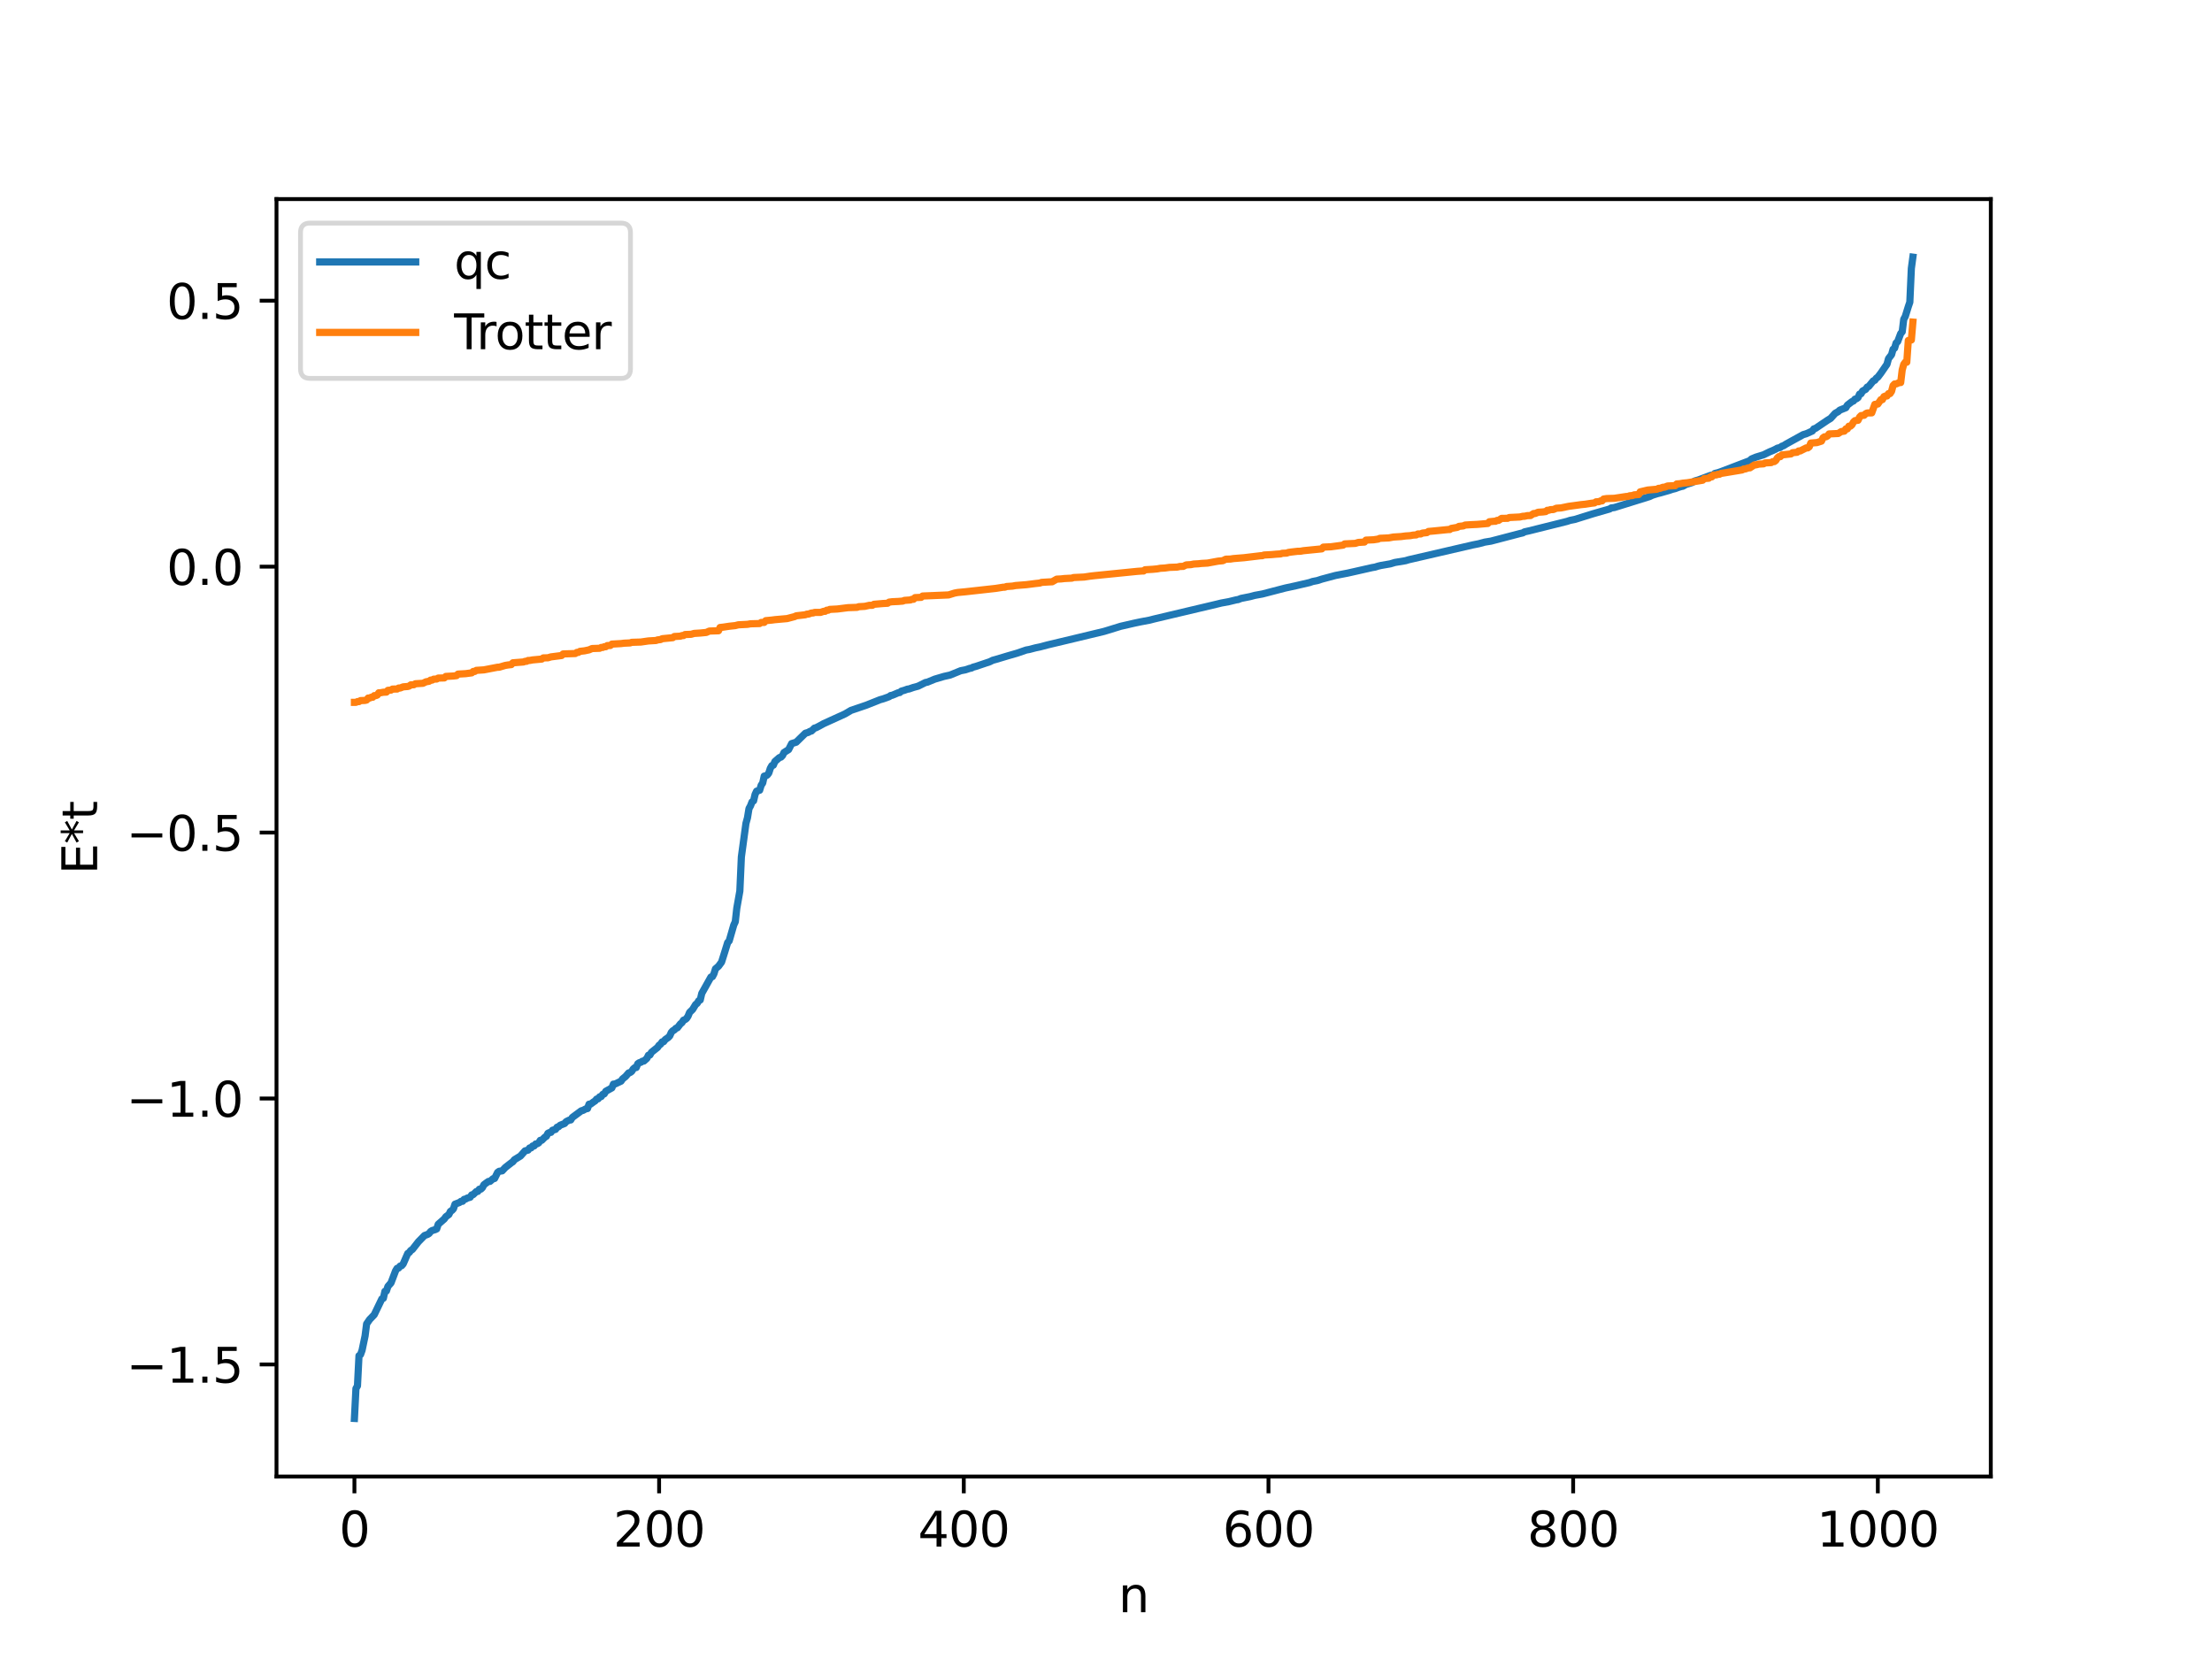 <?xml version="1.0" encoding="utf-8" standalone="no"?>
<!DOCTYPE svg PUBLIC "-//W3C//DTD SVG 1.1//EN"
  "http://www.w3.org/Graphics/SVG/1.1/DTD/svg11.dtd">
<svg xmlns:xlink="http://www.w3.org/1999/xlink" width="460.8pt" height="345.6pt" viewBox="0 0 460.8 345.6" xmlns="http://www.w3.org/2000/svg" version="1.1">
 <defs>
  <style type="text/css">*{stroke-linejoin: round; stroke-linecap: butt}</style>
 </defs>
 <g id="figure_1">
  <g id="patch_1">
   <path d="M 0 345.6 
L 460.8 345.6 
L 460.8 0 
L 0 0 
z
" style="fill: #ffffff"/>
  </g>
  <g id="axes_1">
   <g id="patch_2">
    <path d="M 57.6 307.584 
L 414.72 307.584 
L 414.72 41.472 
L 57.6 41.472 
z
" style="fill: #ffffff"/>
   </g>
   <g id="matplotlib.axis_1">
    <g id="xtick_1">
     <g id="line2d_1">
      <defs>
       <path id="m8033fc3f5f" d="M 0 0 
L 0 3.5 
" style="stroke: #000000; stroke-width: 0.8"/>
      </defs>
      <g>
       <use xlink:href="#m8033fc3f5f" x="73.833" y="307.584" style="stroke: #000000; stroke-width: 0.8"/>
      </g>
     </g>
     <g id="text_1">
      <!-- 0 -->
      <g transform="translate(70.651 322.182) scale(0.1 -0.1)">
       <defs>
        <path id="DejaVuSans-30" d="M 2034 4250 
Q 1547 4250 1301 3770 
Q 1056 3291 1056 2328 
Q 1056 1369 1301 889 
Q 1547 409 2034 409 
Q 2525 409 2770 889 
Q 3016 1369 3016 2328 
Q 3016 3291 2770 3770 
Q 2525 4250 2034 4250 
z
M 2034 4750 
Q 2819 4750 3233 4129 
Q 3647 3509 3647 2328 
Q 3647 1150 3233 529 
Q 2819 -91 2034 -91 
Q 1250 -91 836 529 
Q 422 1150 422 2328 
Q 422 3509 836 4129 
Q 1250 4750 2034 4750 
z
" transform="scale(0.016)"/>
       </defs>
       <use xlink:href="#DejaVuSans-30"/>
      </g>
     </g>
    </g>
    <g id="xtick_2">
     <g id="line2d_2">
      <g>
       <use xlink:href="#m8033fc3f5f" x="137.304" y="307.584" style="stroke: #000000; stroke-width: 0.8"/>
      </g>
     </g>
     <g id="text_2">
      <!-- 200 -->
      <g transform="translate(127.76 322.182) scale(0.1 -0.1)">
       <defs>
        <path id="DejaVuSans-32" d="M 1228 531 
L 3431 531 
L 3431 0 
L 469 0 
L 469 531 
Q 828 903 1448 1529 
Q 2069 2156 2228 2338 
Q 2531 2678 2651 2914 
Q 2772 3150 2772 3378 
Q 2772 3750 2511 3984 
Q 2250 4219 1831 4219 
Q 1534 4219 1204 4116 
Q 875 4013 500 3803 
L 500 4441 
Q 881 4594 1212 4672 
Q 1544 4750 1819 4750 
Q 2544 4750 2975 4387 
Q 3406 4025 3406 3419 
Q 3406 3131 3298 2873 
Q 3191 2616 2906 2266 
Q 2828 2175 2409 1742 
Q 1991 1309 1228 531 
z
" transform="scale(0.016)"/>
       </defs>
       <use xlink:href="#DejaVuSans-32"/>
       <use xlink:href="#DejaVuSans-30" x="63.623"/>
       <use xlink:href="#DejaVuSans-30" x="127.246"/>
      </g>
     </g>
    </g>
    <g id="xtick_3">
     <g id="line2d_3">
      <g>
       <use xlink:href="#m8033fc3f5f" x="200.775" y="307.584" style="stroke: #000000; stroke-width: 0.8"/>
      </g>
     </g>
     <g id="text_3">
      <!-- 400 -->
      <g transform="translate(191.231 322.182) scale(0.1 -0.1)">
       <defs>
        <path id="DejaVuSans-34" d="M 2419 4116 
L 825 1625 
L 2419 1625 
L 2419 4116 
z
M 2253 4666 
L 3047 4666 
L 3047 1625 
L 3713 1625 
L 3713 1100 
L 3047 1100 
L 3047 0 
L 2419 0 
L 2419 1100 
L 313 1100 
L 313 1709 
L 2253 4666 
z
" transform="scale(0.016)"/>
       </defs>
       <use xlink:href="#DejaVuSans-34"/>
       <use xlink:href="#DejaVuSans-30" x="63.623"/>
       <use xlink:href="#DejaVuSans-30" x="127.246"/>
      </g>
     </g>
    </g>
    <g id="xtick_4">
     <g id="line2d_4">
      <g>
       <use xlink:href="#m8033fc3f5f" x="264.246" y="307.584" style="stroke: #000000; stroke-width: 0.8"/>
      </g>
     </g>
     <g id="text_4">
      <!-- 600 -->
      <g transform="translate(254.702 322.182) scale(0.1 -0.1)">
       <defs>
        <path id="DejaVuSans-36" d="M 2113 2584 
Q 1688 2584 1439 2293 
Q 1191 2003 1191 1497 
Q 1191 994 1439 701 
Q 1688 409 2113 409 
Q 2538 409 2786 701 
Q 3034 994 3034 1497 
Q 3034 2003 2786 2293 
Q 2538 2584 2113 2584 
z
M 3366 4563 
L 3366 3988 
Q 3128 4100 2886 4159 
Q 2644 4219 2406 4219 
Q 1781 4219 1451 3797 
Q 1122 3375 1075 2522 
Q 1259 2794 1537 2939 
Q 1816 3084 2150 3084 
Q 2853 3084 3261 2657 
Q 3669 2231 3669 1497 
Q 3669 778 3244 343 
Q 2819 -91 2113 -91 
Q 1303 -91 875 529 
Q 447 1150 447 2328 
Q 447 3434 972 4092 
Q 1497 4750 2381 4750 
Q 2619 4750 2861 4703 
Q 3103 4656 3366 4563 
z
" transform="scale(0.016)"/>
       </defs>
       <use xlink:href="#DejaVuSans-36"/>
       <use xlink:href="#DejaVuSans-30" x="63.623"/>
       <use xlink:href="#DejaVuSans-30" x="127.246"/>
      </g>
     </g>
    </g>
    <g id="xtick_5">
     <g id="line2d_5">
      <g>
       <use xlink:href="#m8033fc3f5f" x="327.717" y="307.584" style="stroke: #000000; stroke-width: 0.8"/>
      </g>
     </g>
     <g id="text_5">
      <!-- 800 -->
      <g transform="translate(318.173 322.182) scale(0.1 -0.1)">
       <defs>
        <path id="DejaVuSans-38" d="M 2034 2216 
Q 1584 2216 1326 1975 
Q 1069 1734 1069 1313 
Q 1069 891 1326 650 
Q 1584 409 2034 409 
Q 2484 409 2743 651 
Q 3003 894 3003 1313 
Q 3003 1734 2745 1975 
Q 2488 2216 2034 2216 
z
M 1403 2484 
Q 997 2584 770 2862 
Q 544 3141 544 3541 
Q 544 4100 942 4425 
Q 1341 4750 2034 4750 
Q 2731 4750 3128 4425 
Q 3525 4100 3525 3541 
Q 3525 3141 3298 2862 
Q 3072 2584 2669 2484 
Q 3125 2378 3379 2068 
Q 3634 1759 3634 1313 
Q 3634 634 3220 271 
Q 2806 -91 2034 -91 
Q 1263 -91 848 271 
Q 434 634 434 1313 
Q 434 1759 690 2068 
Q 947 2378 1403 2484 
z
M 1172 3481 
Q 1172 3119 1398 2916 
Q 1625 2713 2034 2713 
Q 2441 2713 2670 2916 
Q 2900 3119 2900 3481 
Q 2900 3844 2670 4047 
Q 2441 4250 2034 4250 
Q 1625 4250 1398 4047 
Q 1172 3844 1172 3481 
z
" transform="scale(0.016)"/>
       </defs>
       <use xlink:href="#DejaVuSans-38"/>
       <use xlink:href="#DejaVuSans-30" x="63.623"/>
       <use xlink:href="#DejaVuSans-30" x="127.246"/>
      </g>
     </g>
    </g>
    <g id="xtick_6">
     <g id="line2d_6">
      <g>
       <use xlink:href="#m8033fc3f5f" x="391.188" y="307.584" style="stroke: #000000; stroke-width: 0.8"/>
      </g>
     </g>
     <g id="text_6">
      <!-- 1000 -->
      <g transform="translate(378.463 322.182) scale(0.1 -0.1)">
       <defs>
        <path id="DejaVuSans-31" d="M 794 531 
L 1825 531 
L 1825 4091 
L 703 3866 
L 703 4441 
L 1819 4666 
L 2450 4666 
L 2450 531 
L 3481 531 
L 3481 0 
L 794 0 
L 794 531 
z
" transform="scale(0.016)"/>
       </defs>
       <use xlink:href="#DejaVuSans-31"/>
       <use xlink:href="#DejaVuSans-30" x="63.623"/>
       <use xlink:href="#DejaVuSans-30" x="127.246"/>
       <use xlink:href="#DejaVuSans-30" x="190.869"/>
      </g>
     </g>
    </g>
    <g id="text_7">
     <!-- n -->
     <g transform="translate(232.991 335.861) scale(0.1 -0.1)">
      <defs>
       <path id="DejaVuSans-6e" d="M 3513 2113 
L 3513 0 
L 2938 0 
L 2938 2094 
Q 2938 2591 2744 2837 
Q 2550 3084 2163 3084 
Q 1697 3084 1428 2787 
Q 1159 2491 1159 1978 
L 1159 0 
L 581 0 
L 581 3500 
L 1159 3500 
L 1159 2956 
Q 1366 3272 1645 3428 
Q 1925 3584 2291 3584 
Q 2894 3584 3203 3211 
Q 3513 2838 3513 2113 
z
" transform="scale(0.016)"/>
      </defs>
      <use xlink:href="#DejaVuSans-6e"/>
     </g>
    </g>
   </g>
   <g id="matplotlib.axis_2">
    <g id="ytick_1">
     <g id="line2d_7">
      <defs>
       <path id="m03f192879b" d="M 0 0 
L -3.5 0 
" style="stroke: #000000; stroke-width: 0.8"/>
      </defs>
      <g>
       <use xlink:href="#m03f192879b" x="57.6" y="284.238" style="stroke: #000000; stroke-width: 0.8"/>
      </g>
     </g>
     <g id="text_8">
      <!-- −1.5 -->
      <g transform="translate(26.317 288.037) scale(0.1 -0.1)">
       <defs>
        <path id="DejaVuSans-2212" d="M 678 2272 
L 4684 2272 
L 4684 1741 
L 678 1741 
L 678 2272 
z
" transform="scale(0.016)"/>
        <path id="DejaVuSans-2e" d="M 684 794 
L 1344 794 
L 1344 0 
L 684 0 
L 684 794 
z
" transform="scale(0.016)"/>
        <path id="DejaVuSans-35" d="M 691 4666 
L 3169 4666 
L 3169 4134 
L 1269 4134 
L 1269 2991 
Q 1406 3038 1543 3061 
Q 1681 3084 1819 3084 
Q 2600 3084 3056 2656 
Q 3513 2228 3513 1497 
Q 3513 744 3044 326 
Q 2575 -91 1722 -91 
Q 1428 -91 1123 -41 
Q 819 9 494 109 
L 494 744 
Q 775 591 1075 516 
Q 1375 441 1709 441 
Q 2250 441 2565 725 
Q 2881 1009 2881 1497 
Q 2881 1984 2565 2268 
Q 2250 2553 1709 2553 
Q 1456 2553 1204 2497 
Q 953 2441 691 2322 
L 691 4666 
z
" transform="scale(0.016)"/>
       </defs>
       <use xlink:href="#DejaVuSans-2212"/>
       <use xlink:href="#DejaVuSans-31" x="83.789"/>
       <use xlink:href="#DejaVuSans-2e" x="147.412"/>
       <use xlink:href="#DejaVuSans-35" x="179.199"/>
      </g>
     </g>
    </g>
    <g id="ytick_2">
     <g id="line2d_8">
      <g>
       <use xlink:href="#m03f192879b" x="57.6" y="228.839" style="stroke: #000000; stroke-width: 0.8"/>
      </g>
     </g>
     <g id="text_9">
      <!-- −1.0 -->
      <g transform="translate(26.317 232.638) scale(0.1 -0.1)">
       <use xlink:href="#DejaVuSans-2212"/>
       <use xlink:href="#DejaVuSans-31" x="83.789"/>
       <use xlink:href="#DejaVuSans-2e" x="147.412"/>
       <use xlink:href="#DejaVuSans-30" x="179.199"/>
      </g>
     </g>
    </g>
    <g id="ytick_3">
     <g id="line2d_9">
      <g>
       <use xlink:href="#m03f192879b" x="57.6" y="173.44" style="stroke: #000000; stroke-width: 0.8"/>
      </g>
     </g>
     <g id="text_10">
      <!-- −0.5 -->
      <g transform="translate(26.317 177.239) scale(0.1 -0.1)">
       <use xlink:href="#DejaVuSans-2212"/>
       <use xlink:href="#DejaVuSans-30" x="83.789"/>
       <use xlink:href="#DejaVuSans-2e" x="147.412"/>
       <use xlink:href="#DejaVuSans-35" x="179.199"/>
      </g>
     </g>
    </g>
    <g id="ytick_4">
     <g id="line2d_10">
      <g>
       <use xlink:href="#m03f192879b" x="57.6" y="118.041" style="stroke: #000000; stroke-width: 0.8"/>
      </g>
     </g>
     <g id="text_11">
      <!-- 0.0 -->
      <g transform="translate(34.697 121.84) scale(0.1 -0.1)">
       <use xlink:href="#DejaVuSans-30"/>
       <use xlink:href="#DejaVuSans-2e" x="63.623"/>
       <use xlink:href="#DejaVuSans-30" x="95.41"/>
      </g>
     </g>
    </g>
    <g id="ytick_5">
     <g id="line2d_11">
      <g>
       <use xlink:href="#m03f192879b" x="57.6" y="62.641" style="stroke: #000000; stroke-width: 0.8"/>
      </g>
     </g>
     <g id="text_12">
      <!-- 0.5 -->
      <g transform="translate(34.697 66.441) scale(0.1 -0.1)">
       <use xlink:href="#DejaVuSans-30"/>
       <use xlink:href="#DejaVuSans-2e" x="63.623"/>
       <use xlink:href="#DejaVuSans-35" x="95.41"/>
      </g>
     </g>
    </g>
    <g id="text_13">
     <!-- E*t -->
     <g transform="translate(20.238 182.148) rotate(-90) scale(0.1 -0.1)">
      <defs>
       <path id="DejaVuSans-45" d="M 628 4666 
L 3578 4666 
L 3578 4134 
L 1259 4134 
L 1259 2753 
L 3481 2753 
L 3481 2222 
L 1259 2222 
L 1259 531 
L 3634 531 
L 3634 0 
L 628 0 
L 628 4666 
z
" transform="scale(0.016)"/>
       <path id="DejaVuSans-2a" d="M 3009 3897 
L 1888 3291 
L 3009 2681 
L 2828 2375 
L 1778 3009 
L 1778 1831 
L 1422 1831 
L 1422 3009 
L 372 2375 
L 191 2681 
L 1313 3291 
L 191 3897 
L 372 4206 
L 1422 3572 
L 1422 4750 
L 1778 4750 
L 1778 3572 
L 2828 4206 
L 3009 3897 
z
" transform="scale(0.016)"/>
       <path id="DejaVuSans-74" d="M 1172 4494 
L 1172 3500 
L 2356 3500 
L 2356 3053 
L 1172 3053 
L 1172 1153 
Q 1172 725 1289 603 
Q 1406 481 1766 481 
L 2356 481 
L 2356 0 
L 1766 0 
Q 1100 0 847 248 
Q 594 497 594 1153 
L 594 3053 
L 172 3053 
L 172 3500 
L 594 3500 
L 594 4494 
L 1172 4494 
z
" transform="scale(0.016)"/>
      </defs>
      <use xlink:href="#DejaVuSans-45"/>
      <use xlink:href="#DejaVuSans-2a" x="63.184"/>
      <use xlink:href="#DejaVuSans-74" x="113.184"/>
     </g>
    </g>
   </g>
   <g id="line2d_12">
    <path d="M 73.833 295.488 
L 74.15 289.258 
L 74.467 288.701 
L 74.785 282.418 
L 75.102 282.188 
L 75.42 281.314 
L 76.054 278.286 
L 76.372 275.794 
L 77.006 274.872 
L 77.958 273.879 
L 79.545 270.582 
L 79.862 270.454 
L 80.18 269.016 
L 80.497 268.939 
L 80.815 267.981 
L 81.449 267.258 
L 82.401 264.749 
L 82.719 264.224 
L 83.036 264.154 
L 83.353 263.749 
L 83.671 263.667 
L 83.988 263.302 
L 84.94 261.121 
L 85.258 260.923 
L 85.575 260.482 
L 85.892 260.307 
L 87.162 258.681 
L 88.431 257.384 
L 89.066 257.154 
L 89.383 256.964 
L 89.7 256.549 
L 90.018 256.348 
L 90.653 256.155 
L 90.97 256.005 
L 91.287 255.042 
L 92.557 253.927 
L 92.874 253.469 
L 93.509 253.009 
L 93.826 252.359 
L 94.143 252.158 
L 94.461 251.818 
L 94.778 250.857 
L 95.73 250.495 
L 96.048 250.255 
L 96.365 250.25 
L 96.682 249.843 
L 97 249.787 
L 97.317 249.59 
L 97.952 249.403 
L 98.269 248.915 
L 98.586 248.847 
L 99.221 248.224 
L 99.539 248.195 
L 99.856 247.731 
L 100.173 247.717 
L 100.491 247.412 
L 100.808 246.805 
L 101.443 246.329 
L 101.76 246.116 
L 102.077 246.104 
L 102.712 245.548 
L 103.029 245.501 
L 103.664 244.231 
L 103.981 244.002 
L 104.616 243.906 
L 105.251 243.224 
L 106.52 242.228 
L 106.838 242.02 
L 107.155 241.595 
L 108.424 240.821 
L 109.377 239.745 
L 110.011 239.59 
L 110.329 239.14 
L 110.646 239.12 
L 110.963 238.726 
L 111.281 238.715 
L 111.598 238.31 
L 111.915 238.268 
L 112.233 238.07 
L 112.55 237.552 
L 112.867 237.539 
L 113.502 236.9 
L 113.82 236.713 
L 114.137 236.093 
L 114.454 235.93 
L 114.772 235.892 
L 115.089 235.452 
L 115.724 235.277 
L 116.041 234.823 
L 116.358 234.72 
L 116.676 234.417 
L 117.628 234.042 
L 117.945 233.652 
L 118.58 233.339 
L 118.897 233.306 
L 119.215 232.794 
L 121.119 231.386 
L 121.436 231.321 
L 122.071 230.976 
L 122.388 230.934 
L 122.705 230.025 
L 123.023 230.01 
L 123.658 229.545 
L 123.975 229.342 
L 124.292 228.953 
L 124.61 228.901 
L 124.927 228.485 
L 125.244 228.437 
L 125.562 227.976 
L 125.879 227.876 
L 126.196 227.333 
L 127.466 226.629 
L 127.783 225.842 
L 128.1 225.826 
L 129.37 225.229 
L 129.687 224.763 
L 130.322 224.249 
L 130.957 223.513 
L 131.274 223.424 
L 131.591 223.193 
L 131.909 222.689 
L 132.226 222.42 
L 132.543 222.384 
L 132.861 221.599 
L 133.178 221.376 
L 133.496 221.301 
L 133.813 221.073 
L 134.13 221.037 
L 134.765 220.475 
L 135.082 219.82 
L 135.4 219.766 
L 135.717 219.207 
L 136.986 218.199 
L 137.304 217.724 
L 137.621 217.526 
L 137.939 217.041 
L 138.256 216.994 
L 138.573 216.566 
L 139.208 216.127 
L 139.525 215.792 
L 139.843 215.068 
L 140.16 214.723 
L 140.477 214.559 
L 140.795 214.212 
L 141.112 214.112 
L 141.747 213.287 
L 142.064 213.044 
L 142.381 212.526 
L 142.699 212.407 
L 143.016 212.166 
L 143.334 211.686 
L 143.651 210.907 
L 144.286 210.285 
L 144.92 209.242 
L 145.238 209.017 
L 145.555 208.471 
L 145.872 208.316 
L 146.19 206.944 
L 148.094 203.539 
L 148.411 203.456 
L 148.729 202.849 
L 149.046 201.825 
L 149.681 201.281 
L 150.315 200.42 
L 150.95 198.401 
L 151.585 196.353 
L 151.902 196.009 
L 152.854 192.702 
L 153.172 192.019 
L 153.489 189.19 
L 154.124 185.617 
L 154.441 178.517 
L 155.393 171.52 
L 155.71 170.371 
L 156.028 168.436 
L 156.345 167.868 
L 156.662 167.048 
L 156.98 166.843 
L 157.297 165.493 
L 157.615 164.812 
L 158.249 164.624 
L 158.567 163.577 
L 158.884 163.123 
L 159.201 161.673 
L 159.519 161.633 
L 159.836 161.453 
L 160.153 161.032 
L 160.471 160.053 
L 160.788 159.492 
L 161.105 159.397 
L 161.423 158.641 
L 162.375 157.81 
L 162.692 157.721 
L 163.01 157.396 
L 163.327 156.754 
L 164.279 156.158 
L 164.914 154.906 
L 165.866 154.613 
L 167.77 152.749 
L 168.405 152.564 
L 168.722 152.353 
L 169.039 152.287 
L 169.674 151.673 
L 169.991 151.601 
L 170.626 151.272 
L 171.578 150.749 
L 176.021 148.726 
L 177.291 147.977 
L 180.464 146.903 
L 183.32 145.764 
L 183.955 145.591 
L 184.907 145.247 
L 185.224 145.132 
L 185.542 144.892 
L 185.859 144.844 
L 187.129 144.308 
L 187.446 144.264 
L 187.763 143.977 
L 188.398 143.799 
L 189.033 143.564 
L 189.35 143.53 
L 190.302 143.198 
L 191.254 142.944 
L 192.841 142.159 
L 193.158 142.124 
L 194.745 141.471 
L 196.649 140.908 
L 197.919 140.626 
L 200.14 139.722 
L 201.092 139.539 
L 202.044 139.224 
L 202.362 139.179 
L 202.679 138.994 
L 203.314 138.819 
L 206.17 137.859 
L 206.805 137.546 
L 207.439 137.374 
L 209.978 136.616 
L 211.882 136.066 
L 213.786 135.409 
L 214.421 135.299 
L 215.691 134.964 
L 216.643 134.767 
L 218.229 134.346 
L 223.624 133.06 
L 229.972 131.537 
L 230.606 131.347 
L 233.462 130.466 
L 236.319 129.81 
L 237.588 129.543 
L 239.492 129.185 
L 240.444 128.938 
L 243.3 128.26 
L 253.456 125.859 
L 254.408 125.626 
L 255.995 125.334 
L 257.581 124.949 
L 257.899 124.912 
L 258.534 124.662 
L 260.438 124.282 
L 261.39 124.027 
L 262.977 123.739 
L 267.737 122.5 
L 269.958 122.02 
L 270.593 121.871 
L 272.815 121.355 
L 273.449 121.134 
L 274.401 120.95 
L 275.353 120.643 
L 276.94 120.219 
L 278.21 119.881 
L 279.479 119.634 
L 280.748 119.389 
L 282.335 119.032 
L 285.826 118.241 
L 286.461 118.135 
L 287.096 117.932 
L 287.73 117.786 
L 289.634 117.457 
L 290.586 117.17 
L 292.808 116.801 
L 293.443 116.608 
L 306.772 113.526 
L 308.041 113.273 
L 309.31 112.932 
L 310.58 112.729 
L 316.61 111.152 
L 317.244 111.007 
L 317.562 110.802 
L 318.514 110.59 
L 326.448 108.612 
L 327.082 108.401 
L 328.034 108.214 
L 331.843 107.029 
L 335.334 106.024 
L 335.651 105.815 
L 336.286 105.731 
L 343.585 103.458 
L 344.22 103.166 
L 345.172 102.857 
L 345.806 102.701 
L 347.71 102.163 
L 348.345 101.94 
L 348.98 101.784 
L 349.615 101.544 
L 350.249 101.348 
L 350.567 101.293 
L 351.201 100.931 
L 352.471 100.536 
L 353.105 100.179 
L 353.74 100.003 
L 356.279 99.055 
L 356.914 98.906 
L 357.231 98.628 
L 357.866 98.478 
L 358.5 98.256 
L 364.53 95.951 
L 364.848 95.621 
L 365.8 95.227 
L 366.434 95.032 
L 367.386 94.739 
L 368.656 94.117 
L 369.291 93.862 
L 369.925 93.559 
L 370.243 93.369 
L 370.877 93.211 
L 371.195 92.948 
L 371.512 92.864 
L 372.147 92.467 
L 375.638 90.543 
L 376.272 90.357 
L 377.542 89.786 
L 377.859 89.336 
L 378.177 89.255 
L 380.715 87.542 
L 381.35 87.158 
L 382.302 86.098 
L 382.937 85.745 
L 383.254 85.443 
L 384.524 84.937 
L 384.841 84.398 
L 385.793 83.665 
L 386.11 83.537 
L 386.428 83.145 
L 386.745 83.067 
L 387.062 82.822 
L 387.38 82.101 
L 387.697 82.022 
L 388.015 81.454 
L 388.649 81.111 
L 388.967 80.641 
L 389.284 80.503 
L 390.236 79.347 
L 390.553 79.222 
L 390.871 78.783 
L 391.188 78.562 
L 391.823 77.727 
L 393.092 75.882 
L 393.41 74.707 
L 394.044 73.884 
L 394.362 72.759 
L 394.679 72.526 
L 394.996 71.45 
L 395.314 71.171 
L 395.948 69.48 
L 396.266 69.114 
L 396.583 66.502 
L 396.9 65.929 
L 397.535 63.876 
L 397.853 62.946 
L 398.17 55.911 
L 398.487 53.568 
L 398.487 53.568 
" clip-path="url(#peb41219ee4)" style="fill: none; stroke: #1f77b4; stroke-width: 1.5; stroke-linecap: square"/>
   </g>
   <g id="line2d_13">
    <path d="M 73.833 146.309 
L 74.15 146.309 
L 74.467 146.156 
L 74.785 146.156 
L 75.102 145.947 
L 76.054 145.908 
L 76.372 145.826 
L 76.689 145.42 
L 77.006 145.42 
L 77.324 145.252 
L 77.641 145.252 
L 77.958 144.915 
L 78.276 144.915 
L 78.593 144.794 
L 78.91 144.321 
L 79.228 144.321 
L 79.862 144.202 
L 80.497 144.177 
L 80.815 143.808 
L 81.449 143.763 
L 81.767 143.544 
L 82.719 143.539 
L 83.036 143.334 
L 83.353 143.334 
L 83.988 143.084 
L 84.94 143.005 
L 85.258 142.913 
L 85.575 142.67 
L 86.21 142.643 
L 86.527 142.441 
L 88.114 142.34 
L 88.748 142.03 
L 89.383 141.923 
L 89.7 141.679 
L 90.018 141.679 
L 90.335 141.484 
L 90.97 141.454 
L 91.287 141.257 
L 92.557 141.226 
L 92.874 140.911 
L 94.461 140.824 
L 95.096 140.748 
L 95.413 140.427 
L 97 140.336 
L 98.269 140.167 
L 98.586 139.874 
L 98.904 139.874 
L 99.221 139.65 
L 100.808 139.545 
L 103.664 138.995 
L 103.981 138.995 
L 105.251 138.619 
L 105.886 138.516 
L 106.52 138.448 
L 106.838 138.074 
L 109.059 137.9 
L 109.377 137.763 
L 109.694 137.763 
L 110.011 137.586 
L 110.329 137.586 
L 110.963 137.47 
L 112.867 137.295 
L 113.185 137.052 
L 114.137 137.032 
L 114.772 136.842 
L 116.993 136.557 
L 117.31 136.23 
L 119.849 136.141 
L 120.167 135.908 
L 120.484 135.908 
L 120.801 135.69 
L 121.753 135.58 
L 122.705 135.38 
L 123.34 135.103 
L 124.927 135.048 
L 125.244 134.878 
L 125.562 134.878 
L 125.879 134.724 
L 126.196 134.724 
L 126.514 134.482 
L 127.148 134.467 
L 127.466 134.179 
L 129.37 134.069 
L 130.005 133.989 
L 131.274 133.931 
L 131.591 133.809 
L 133.496 133.749 
L 135.082 133.518 
L 136.669 133.426 
L 136.986 133.303 
L 137.621 133.23 
L 137.939 133.057 
L 140.16 132.84 
L 140.477 132.595 
L 141.747 132.526 
L 142.064 132.397 
L 142.381 132.397 
L 142.699 132.188 
L 143.968 132.136 
L 144.603 131.953 
L 145.872 131.873 
L 147.142 131.747 
L 147.777 131.459 
L 149.681 131.401 
L 149.998 130.718 
L 150.633 130.65 
L 151.902 130.458 
L 153.172 130.323 
L 153.806 130.159 
L 155.71 130.061 
L 156.345 129.947 
L 158.249 129.897 
L 158.567 129.664 
L 159.201 129.66 
L 159.519 129.293 
L 160.788 129.173 
L 161.423 129.088 
L 163.962 128.863 
L 165.548 128.447 
L 165.866 128.286 
L 167.77 128.065 
L 168.087 127.932 
L 168.405 127.932 
L 169.039 127.702 
L 169.357 127.702 
L 169.674 127.581 
L 170.943 127.571 
L 171.578 127.347 
L 171.896 127.347 
L 172.213 127.122 
L 172.53 127.122 
L 172.848 126.949 
L 174.434 126.866 
L 176.656 126.588 
L 178.56 126.522 
L 178.877 126.388 
L 180.147 126.314 
L 181.099 126.1 
L 181.734 126.092 
L 182.051 125.886 
L 183.955 125.722 
L 184.907 125.669 
L 185.224 125.434 
L 185.859 125.352 
L 187.129 125.293 
L 188.081 125.216 
L 188.398 125.073 
L 189.667 124.98 
L 189.985 124.837 
L 190.302 124.837 
L 190.62 124.497 
L 191.889 124.44 
L 192.206 124.161 
L 194.11 124.083 
L 195.062 124.042 
L 197.601 123.936 
L 198.871 123.544 
L 199.505 123.426 
L 201.092 123.277 
L 207.439 122.573 
L 209.026 122.323 
L 209.343 122.323 
L 209.661 122.185 
L 210.93 122.097 
L 211.565 121.976 
L 213.786 121.8 
L 215.691 121.559 
L 216.643 121.456 
L 216.96 121.32 
L 218.547 121.225 
L 219.181 121.194 
L 220.134 120.648 
L 221.086 120.597 
L 221.72 120.52 
L 223.307 120.438 
L 223.624 120.314 
L 225.846 120.208 
L 227.115 120.018 
L 228.067 119.909 
L 236.953 119.018 
L 237.905 118.952 
L 238.223 118.952 
L 238.54 118.69 
L 240.127 118.596 
L 241.079 118.505 
L 241.714 118.385 
L 242.666 118.33 
L 243.618 118.196 
L 245.205 118.139 
L 245.839 117.999 
L 246.474 117.992 
L 247.109 117.679 
L 248.061 117.626 
L 248.696 117.496 
L 249.648 117.445 
L 250.282 117.373 
L 251.552 117.301 
L 253.773 116.893 
L 254.725 116.806 
L 255.36 116.486 
L 256.312 116.462 
L 256.947 116.361 
L 259.168 116.18 
L 262.659 115.762 
L 262.977 115.762 
L 263.294 115.622 
L 264.881 115.535 
L 265.833 115.448 
L 266.785 115.387 
L 267.102 115.262 
L 268.054 115.224 
L 268.372 115.086 
L 269.006 114.998 
L 270.276 114.849 
L 270.91 114.833 
L 271.545 114.718 
L 275.353 114.338 
L 275.671 113.975 
L 277.258 113.902 
L 279.796 113.559 
L 280.114 113.306 
L 282.335 113.198 
L 282.97 112.997 
L 284.239 112.922 
L 284.557 112.518 
L 286.143 112.447 
L 286.778 112.35 
L 287.096 112.306 
L 287.413 112.142 
L 289.317 112.056 
L 290.269 111.876 
L 291.856 111.777 
L 292.808 111.651 
L 293.76 111.588 
L 294.395 111.471 
L 295.029 111.433 
L 295.347 111.237 
L 295.981 111.228 
L 296.299 111.055 
L 297.251 110.954 
L 297.568 110.713 
L 298.52 110.627 
L 301.694 110.311 
L 302.011 110.311 
L 302.329 110.08 
L 303.598 109.859 
L 303.915 109.658 
L 304.867 109.549 
L 305.185 109.38 
L 306.454 109.3 
L 307.724 109.24 
L 308.676 109.158 
L 309.945 109.047 
L 310.262 108.688 
L 311.215 108.592 
L 311.532 108.592 
L 311.849 108.413 
L 312.167 108.413 
L 312.801 107.993 
L 314.071 107.973 
L 314.388 107.81 
L 316.61 107.698 
L 317.244 107.551 
L 317.562 107.551 
L 318.196 107.412 
L 318.831 107.398 
L 319.466 106.983 
L 319.783 106.983 
L 320.418 106.711 
L 321.37 106.65 
L 322.005 106.569 
L 322.322 106.303 
L 322.639 106.303 
L 322.957 106.17 
L 323.591 106.147 
L 324.226 105.871 
L 325.178 105.809 
L 326.765 105.481 
L 328.669 105.222 
L 329.304 105.131 
L 330.256 105.035 
L 331.525 104.836 
L 332.16 104.765 
L 332.477 104.54 
L 333.112 104.508 
L 333.429 104.344 
L 333.747 104.344 
L 334.064 103.956 
L 334.699 103.859 
L 336.286 103.808 
L 338.824 103.424 
L 339.142 103.424 
L 339.459 103.284 
L 340.094 103.227 
L 340.411 103.088 
L 341.363 103.018 
L 341.681 102.458 
L 343.267 102.084 
L 345.172 101.917 
L 345.489 101.736 
L 345.806 101.736 
L 346.441 101.497 
L 346.758 101.497 
L 347.393 101.24 
L 348.98 101.164 
L 349.297 100.816 
L 349.932 100.772 
L 350.567 100.654 
L 351.519 100.565 
L 354.692 100.039 
L 355.01 99.701 
L 355.962 99.625 
L 356.279 99.343 
L 356.596 99.343 
L 356.914 98.959 
L 357.548 98.932 
L 357.866 98.801 
L 358.183 98.801 
L 358.5 98.625 
L 359.135 98.526 
L 362.943 97.892 
L 363.261 97.696 
L 363.578 97.696 
L 364.213 97.465 
L 364.53 97.465 
L 365.482 96.841 
L 365.8 96.841 
L 366.434 96.68 
L 367.386 96.625 
L 367.704 96.436 
L 368.973 96.367 
L 369.291 96.163 
L 369.608 96.163 
L 369.925 95.939 
L 370.243 95.416 
L 370.56 95.129 
L 370.877 95.129 
L 371.195 94.772 
L 373.099 94.558 
L 373.416 94.305 
L 374.368 94.215 
L 374.686 93.947 
L 375.003 93.947 
L 376.272 93.307 
L 376.59 93.307 
L 376.907 93.064 
L 377.224 92.296 
L 378.494 92.199 
L 379.446 91.895 
L 379.763 91.211 
L 380.081 90.988 
L 380.398 90.988 
L 380.715 90.819 
L 381.033 90.396 
L 382.937 90.305 
L 383.572 89.902 
L 384.206 89.814 
L 384.524 89.345 
L 384.841 89.345 
L 385.158 88.781 
L 385.476 88.781 
L 385.793 88.502 
L 386.11 87.917 
L 386.428 87.625 
L 387.062 87.556 
L 387.38 86.89 
L 387.697 86.575 
L 388.332 86.512 
L 388.649 86.185 
L 388.967 86.03 
L 389.919 86.007 
L 390.553 84.243 
L 391.188 84.168 
L 391.823 83.25 
L 392.14 83.25 
L 392.458 82.628 
L 392.775 82.493 
L 393.092 82.493 
L 393.41 81.997 
L 393.727 81.997 
L 394.044 81.522 
L 394.362 80.329 
L 394.679 79.987 
L 394.996 79.987 
L 395.631 79.696 
L 395.948 79.696 
L 396.266 77.05 
L 396.583 75.894 
L 396.9 75.455 
L 397.218 75.455 
L 397.535 70.926 
L 398.17 70.826 
L 398.487 67.1 
L 398.487 67.1 
" clip-path="url(#peb41219ee4)" style="fill: none; stroke: #ff7f0e; stroke-width: 1.5; stroke-linecap: square"/>
   </g>
   <g id="patch_3">
    <path d="M 57.6 307.584 
L 57.6 41.472 
" style="fill: none; stroke: #000000; stroke-width: 0.8; stroke-linejoin: miter; stroke-linecap: square"/>
   </g>
   <g id="patch_4">
    <path d="M 414.72 307.584 
L 414.72 41.472 
" style="fill: none; stroke: #000000; stroke-width: 0.8; stroke-linejoin: miter; stroke-linecap: square"/>
   </g>
   <g id="patch_5">
    <path d="M 57.6 307.584 
L 414.72 307.584 
" style="fill: none; stroke: #000000; stroke-width: 0.8; stroke-linejoin: miter; stroke-linecap: square"/>
   </g>
   <g id="patch_6">
    <path d="M 57.6 41.472 
L 414.72 41.472 
" style="fill: none; stroke: #000000; stroke-width: 0.8; stroke-linejoin: miter; stroke-linecap: square"/>
   </g>
   <g id="legend_1">
    <g id="patch_7">
     <path d="M 64.6 78.828 
L 129.342 78.828 
Q 131.342 78.828 131.342 76.828 
L 131.342 48.472 
Q 131.342 46.472 129.342 46.472 
L 64.6 46.472 
Q 62.6 46.472 62.6 48.472 
L 62.6 76.828 
Q 62.6 78.828 64.6 78.828 
z
" style="fill: #ffffff; opacity: 0.8; stroke: #cccccc; stroke-linejoin: miter"/>
    </g>
    <g id="line2d_14">
     <path d="M 66.6 54.57 
L 76.6 54.57 
L 86.6 54.57 
" style="fill: none; stroke: #1f77b4; stroke-width: 1.5; stroke-linecap: square"/>
    </g>
    <g id="text_14">
     <!-- qc -->
     <g transform="translate(94.6 58.07) scale(0.1 -0.1)">
      <defs>
       <path id="DejaVuSans-71" d="M 947 1747 
Q 947 1113 1208 752 
Q 1469 391 1925 391 
Q 2381 391 2643 752 
Q 2906 1113 2906 1747 
Q 2906 2381 2643 2742 
Q 2381 3103 1925 3103 
Q 1469 3103 1208 2742 
Q 947 2381 947 1747 
z
M 2906 525 
Q 2725 213 2448 61 
Q 2172 -91 1784 -91 
Q 1150 -91 751 415 
Q 353 922 353 1747 
Q 353 2572 751 3078 
Q 1150 3584 1784 3584 
Q 2172 3584 2448 3432 
Q 2725 3281 2906 2969 
L 2906 3500 
L 3481 3500 
L 3481 -1331 
L 2906 -1331 
L 2906 525 
z
" transform="scale(0.016)"/>
       <path id="DejaVuSans-63" d="M 3122 3366 
L 3122 2828 
Q 2878 2963 2633 3030 
Q 2388 3097 2138 3097 
Q 1578 3097 1268 2742 
Q 959 2388 959 1747 
Q 959 1106 1268 751 
Q 1578 397 2138 397 
Q 2388 397 2633 464 
Q 2878 531 3122 666 
L 3122 134 
Q 2881 22 2623 -34 
Q 2366 -91 2075 -91 
Q 1284 -91 818 406 
Q 353 903 353 1747 
Q 353 2603 823 3093 
Q 1294 3584 2113 3584 
Q 2378 3584 2631 3529 
Q 2884 3475 3122 3366 
z
" transform="scale(0.016)"/>
      </defs>
      <use xlink:href="#DejaVuSans-71"/>
      <use xlink:href="#DejaVuSans-63" x="63.477"/>
     </g>
    </g>
    <g id="line2d_15">
     <path d="M 66.6 69.249 
L 76.6 69.249 
L 86.6 69.249 
" style="fill: none; stroke: #ff7f0e; stroke-width: 1.5; stroke-linecap: square"/>
    </g>
    <g id="text_15">
     <!-- Trotter -->
     <g transform="translate(94.6 72.749) scale(0.1 -0.1)">
      <defs>
       <path id="DejaVuSans-54" d="M -19 4666 
L 3928 4666 
L 3928 4134 
L 2272 4134 
L 2272 0 
L 1638 0 
L 1638 4134 
L -19 4134 
L -19 4666 
z
" transform="scale(0.016)"/>
       <path id="DejaVuSans-72" d="M 2631 2963 
Q 2534 3019 2420 3045 
Q 2306 3072 2169 3072 
Q 1681 3072 1420 2755 
Q 1159 2438 1159 1844 
L 1159 0 
L 581 0 
L 581 3500 
L 1159 3500 
L 1159 2956 
Q 1341 3275 1631 3429 
Q 1922 3584 2338 3584 
Q 2397 3584 2469 3576 
Q 2541 3569 2628 3553 
L 2631 2963 
z
" transform="scale(0.016)"/>
       <path id="DejaVuSans-6f" d="M 1959 3097 
Q 1497 3097 1228 2736 
Q 959 2375 959 1747 
Q 959 1119 1226 758 
Q 1494 397 1959 397 
Q 2419 397 2687 759 
Q 2956 1122 2956 1747 
Q 2956 2369 2687 2733 
Q 2419 3097 1959 3097 
z
M 1959 3584 
Q 2709 3584 3137 3096 
Q 3566 2609 3566 1747 
Q 3566 888 3137 398 
Q 2709 -91 1959 -91 
Q 1206 -91 779 398 
Q 353 888 353 1747 
Q 353 2609 779 3096 
Q 1206 3584 1959 3584 
z
" transform="scale(0.016)"/>
       <path id="DejaVuSans-65" d="M 3597 1894 
L 3597 1613 
L 953 1613 
Q 991 1019 1311 708 
Q 1631 397 2203 397 
Q 2534 397 2845 478 
Q 3156 559 3463 722 
L 3463 178 
Q 3153 47 2828 -22 
Q 2503 -91 2169 -91 
Q 1331 -91 842 396 
Q 353 884 353 1716 
Q 353 2575 817 3079 
Q 1281 3584 2069 3584 
Q 2775 3584 3186 3129 
Q 3597 2675 3597 1894 
z
M 3022 2063 
Q 3016 2534 2758 2815 
Q 2500 3097 2075 3097 
Q 1594 3097 1305 2825 
Q 1016 2553 972 2059 
L 3022 2063 
z
" transform="scale(0.016)"/>
      </defs>
      <use xlink:href="#DejaVuSans-54"/>
      <use xlink:href="#DejaVuSans-72" x="46.334"/>
      <use xlink:href="#DejaVuSans-6f" x="85.197"/>
      <use xlink:href="#DejaVuSans-74" x="146.379"/>
      <use xlink:href="#DejaVuSans-74" x="185.588"/>
      <use xlink:href="#DejaVuSans-65" x="224.797"/>
      <use xlink:href="#DejaVuSans-72" x="286.32"/>
     </g>
    </g>
   </g>
  </g>
 </g>
 <defs>
  <clipPath id="peb41219ee4">
   <rect x="57.6" y="41.472" width="357.12" height="266.112"/>
  </clipPath>
 </defs>
</svg>
